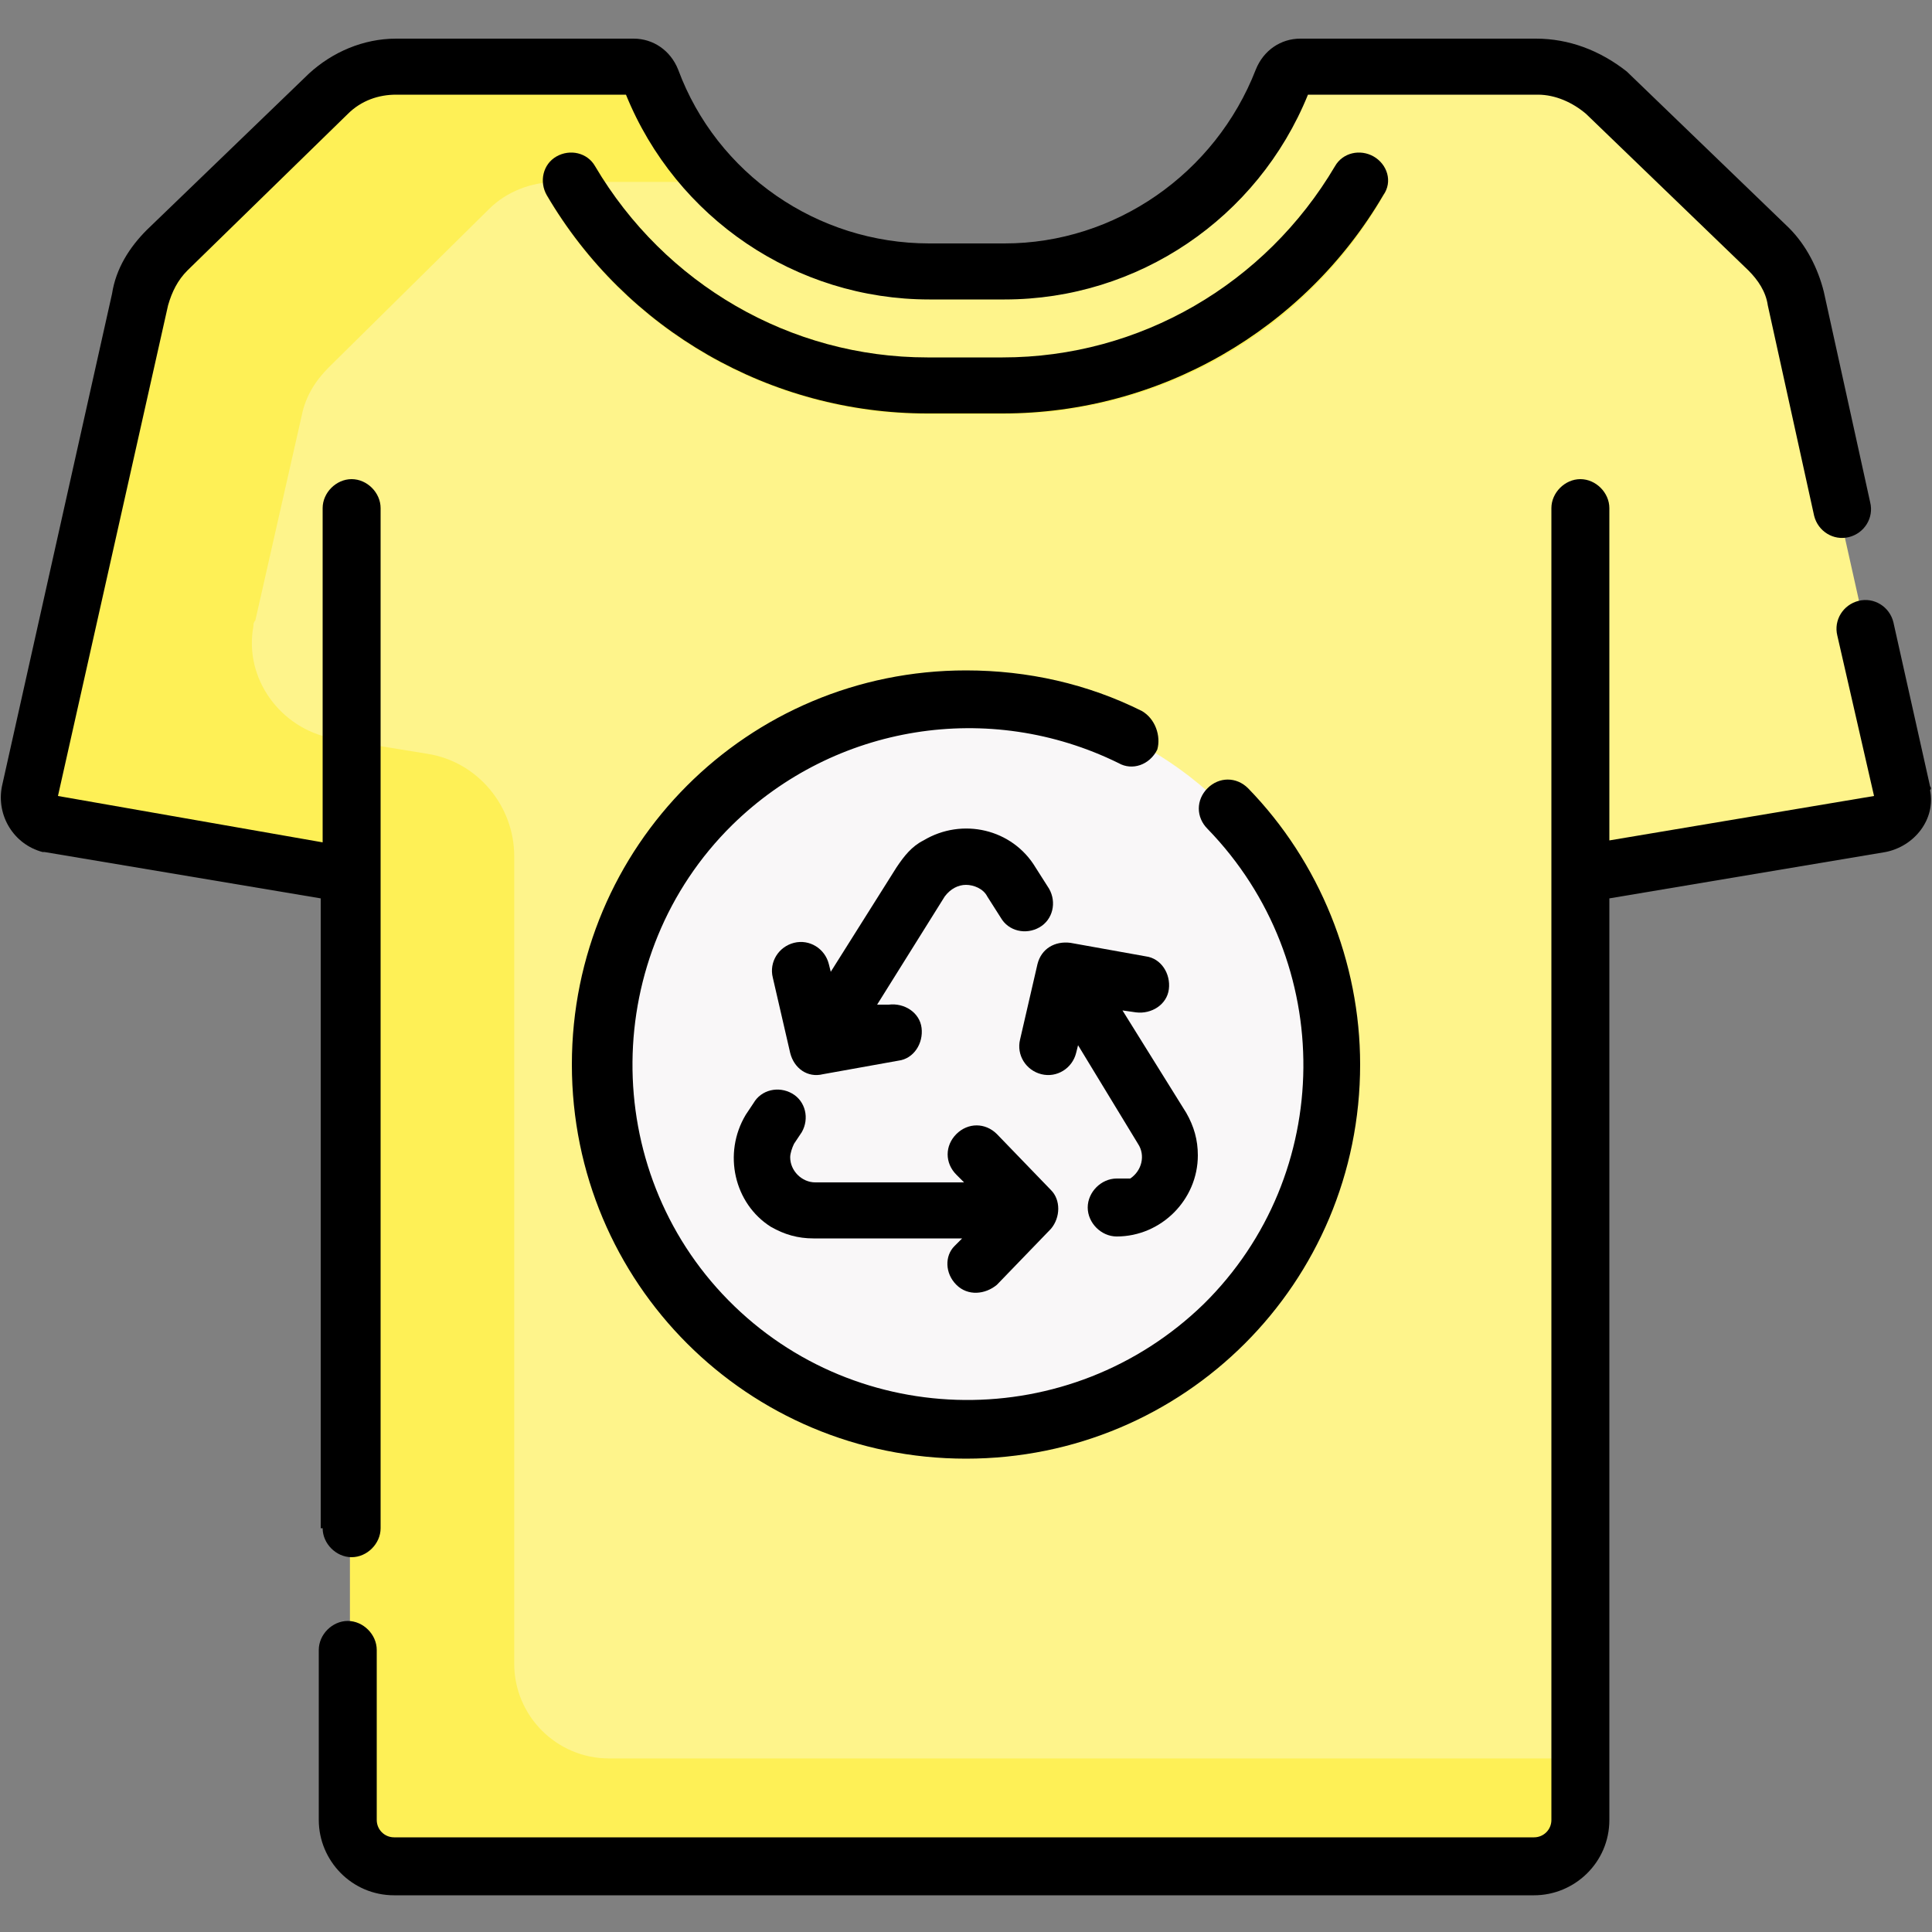 <?xml version="1.0" encoding="utf-8"?>
<!-- Generator: Adobe Illustrator 25.2.0, SVG Export Plug-In . SVG Version: 6.00 Build 0)  -->
<svg version="1.1" id="Layer_1" xmlns="http://www.w3.org/2000/svg" xmlns:xlink="http://www.w3.org/1999/xlink" x="0px" y="0px"
	 viewBox="0 0 100 100" style="enable-background:new 0 0 100 100;" xml:space="preserve">
<rect x="0" y="0" width="100" height="100" fill="#808080" stroke="none"/>
<style type="text/css">
	.st0{fill:#FEF48B;}
	.st1{fill:#FEF056;}
	.st2{fill:#F9F7F8;}
</style>
<g transform="translate(0 -10.031)">
	<g transform="translate(1.816 11.847)">
		<g transform="translate(0 0)">
			<path class="st0" d="M80.1,43.4v48.9c0,1.3-1.1,2.4-2.4,2.4h-59c-1.3,0-2.4-1.1-2.4-2.4V43.4L0.8,40.8C0,40.7-0.5,40-0.3,39.3
				c0,0,0,0,0-0.1l5.7-25.5c0.2-1,0.7-1.8,1.4-2.5L15.2,3c0.9-0.9,2.2-1.4,3.5-1.4h12.2c0.4,0,0.8,0.3,0.9,0.6c2.3,6,8,9.9,14.4,9.9
				h3.9c6.4,0,12.1-4,14.4-9.9c0.1-0.4,0.5-0.6,0.9-0.6h12.2c1.3,0,2.6,0.5,3.5,1.4l8.4,8.1c0.7,0.7,1.2,1.6,1.4,2.5l5.7,25.5
				c0.2,0.7-0.3,1.4-1,1.6c0,0,0,0-0.1,0L80.1,43.4z"/>
		</g>
		<path class="st1" d="M29.7,89.2c-2.7,0-4.9-2.2-4.9-4.9V42.5c0-2.6-1.9-4.9-4.5-5.3l-4.9-0.8c-2.7-0.5-4.6-3.1-4.1-5.8
			c0-0.1,0-0.2,0.1-0.3l2.4-10.6c0.2-1,0.7-1.8,1.4-2.5L23.5,9c0.9-0.9,2.2-1.4,3.5-1.4h8.3c-1.5-1.5-2.7-3.3-3.4-5.3
			c-0.1-0.4-0.5-0.6-0.9-0.6H18.7c-1.3,0-2.6,0.5-3.5,1.4l-8.4,8.1c-0.7,0.7-1.2,1.6-1.4,2.5l-5.7,25.5c-0.2,0.7,0.3,1.4,1,1.6
			c0,0,0,0,0.1,0l15.5,2.6v48.9c0,1.3,1.1,2.4,2.4,2.4h59c1.3,0,2.4-1.1,2.4-2.4v-3.1H29.7z"/>
		<g transform="translate(32.989 5.523)">
			<path class="st1" d="M17.1,14.1h-3.9C5.1,14.1-2.4,9.8-6.5,2.8c-0.4-0.7-0.2-1.6,0.5-2c0.7-0.4,1.6-0.2,2,0.5
				c3.6,6.1,10.1,9.8,17.2,9.9h3.9c7.1,0,13.6-3.8,17.2-9.9c0.4-0.7,1.3-0.9,2-0.5c0.7,0.4,0.9,1.3,0.5,2
				C32.8,9.8,25.3,14.1,17.1,14.1z"/>
			<circle class="st2" cx="15.2" cy="47.8" r="18.9"/>
		</g>
	</g>
	<g transform="translate(0 10.031)">
		<path d="M71.1,8.1c-0.7-0.4-1.6-0.2-2,0.5c-3.6,6.1-10.1,9.9-17.2,9.9h-3.9c-7.1,0-13.6-3.8-17.2-9.9c-0.4-0.7-1.3-0.9-2-0.5
			c-0.7,0.4-0.9,1.3-0.5,2c4.1,7,11.6,11.3,19.7,11.3h3.9c8.1,0,15.6-4.3,19.7-11.3C72.1,9.4,71.8,8.5,71.1,8.1z"/>
		<path d="M99.9,40.7L98,32.2c-0.2-0.8-1-1.3-1.8-1.1c-0.8,0.2-1.3,1-1.1,1.8l1.9,8.3l-13.7,2.3V26.3c0-0.8-0.7-1.5-1.5-1.5
			s-1.5,0.7-1.5,1.5v67.9c0,0.5-0.4,0.9-0.9,0.9h-59c-0.5,0-0.9-0.4-0.9-0.9v-8.8c0-0.8-0.7-1.5-1.5-1.5c-0.8,0-1.5,0.7-1.5,1.5l0,0
			v8.8c0,2.1,1.7,3.9,3.9,3.9h59c2.1,0,3.9-1.7,3.9-3.9V46.5l14.3-2.4c1.5-0.3,2.6-1.7,2.3-3.2C100,40.8,99.9,40.7,99.9,40.7
			L99.9,40.7z"/>
		<path d="M50,45.8c0.4,0,0.9,0.2,1.1,0.6l0.7,1.1c0.4,0.7,1.3,0.9,2,0.5c0.7-0.4,0.9-1.3,0.5-2l-0.7-1.1c-1.2-2-3.8-2.6-5.8-1.4
			c-0.6,0.3-1,0.8-1.4,1.4L43,50.3l-0.1-0.4c-0.2-0.8-1-1.3-1.8-1.1c-0.8,0.2-1.3,1-1.1,1.8c0,0,0,0,0,0l0.9,3.9
			c0.2,0.8,0.9,1.3,1.7,1.1l3.9-0.7c0.8-0.1,1.3-0.9,1.2-1.7c-0.1-0.8-0.9-1.3-1.7-1.2l0,0L45.4,52l3.5-5.6
			C49.2,46,49.6,45.8,50,45.8L50,45.8z"/>
		<path d="M49.5,66.5c0.6,0.6,1.5,0.5,2.1,0l2.8-2.9c0.5-0.6,0.5-1.5,0-2l-2.8-2.9c-0.6-0.6-1.5-0.6-2.1,0c-0.6,0.6-0.6,1.5,0,2.1
			l0.4,0.4h-7.7c-0.7,0-1.3-0.6-1.3-1.3c0-0.2,0.1-0.5,0.2-0.7l0.4-0.6c0.4-0.7,0.2-1.6-0.5-2c-0.7-0.4-1.6-0.2-2,0.5l-0.4,0.6
			c-1.2,2-0.6,4.6,1.3,5.8c0.7,0.4,1.4,0.6,2.2,0.6h7.7l-0.4,0.4C48.9,65,48.9,65.9,49.5,66.5z"/>
		<path d="M60.5,51.2c0.1-0.8-0.4-1.6-1.2-1.7c0,0,0,0,0,0l-3.9-0.7c-0.8-0.1-1.5,0.3-1.7,1.1l-0.9,3.9c-0.2,0.8,0.3,1.6,1.1,1.8
			c0.8,0.2,1.6-0.3,1.8-1.1c0,0,0,0,0,0l0.1-0.4l3.1,5.1c0.4,0.6,0.2,1.4-0.4,1.8C58.3,61,58.1,61,57.8,61c-0.8,0-1.5,0.7-1.5,1.5
			c0,0.8,0.7,1.5,1.5,1.5c2.3,0,4.2-1.9,4.2-4.2c0-0.8-0.2-1.5-0.6-2.2l-3.3-5.3l0.7,0.1C59.6,52.5,60.4,52,60.5,51.2z"/>
		<path d="M59.1,36.8c-2.8-1.4-5.9-2.1-9.1-2.1c-11.3,0-20.4,9.1-20.4,20.4c0,11.3,9.1,20.4,20.4,20.4s20.4-9.1,20.4-20.4
			c0-5.3-2.1-10.5-5.8-14.3c-0.6-0.6-1.5-0.6-2.1,0c-0.6,0.6-0.6,1.5,0,2.1c6.7,6.9,6.6,17.9-0.2,24.6c-6.9,6.7-17.9,6.6-24.6-0.2
			s-6.6-17.9,0.2-24.6c5.3-5.2,13.3-6.5,20-3.2c0.7,0.4,1.6,0.1,2-0.7C60.1,38.1,59.8,37.2,59.1,36.8L59.1,36.8z"/>
		<path d="M16.7,79.1c0,0.8,0.7,1.5,1.5,1.5c0.8,0,1.5-0.7,1.5-1.5V26.3c0-0.8-0.7-1.5-1.5-1.5s-1.5,0.7-1.5,1.5l0,0v17.3L3,41.2
			l5.7-25.4c0.2-0.7,0.5-1.3,1-1.8L18,5.9c0.7-0.7,1.6-1,2.5-1h11.9c2.6,6.4,8.8,10.6,15.7,10.6h3.9c6.9,0,13.1-4.2,15.7-10.6h11.9
			c0.9,0,1.8,0.4,2.5,1l8.4,8.1c0.5,0.5,0.9,1.1,1,1.8l2.4,10.9c0.2,0.8,1,1.3,1.8,1.1s1.3-1,1.1-1.8l-2.4-10.9
			c-0.3-1.2-0.9-2.4-1.8-3.3l-8.4-8.1C82.8,2.6,81.2,2,79.5,2H67.3c-1,0-1.9,0.6-2.3,1.6c-2.1,5.4-7.3,9-13,9h-3.9
			c-5.8,0-11-3.6-13-9c-0.4-1-1.3-1.6-2.3-1.6H20.5c-1.7,0-3.3,0.7-4.5,1.8l-8.4,8.1c-0.9,0.9-1.6,2-1.8,3.3L0.1,40.7
			c-0.3,1.5,0.6,3,2.1,3.4c0,0,0.1,0,0.1,0l14.3,2.4V79.1z"/>
	</g>
</g>
</svg>

